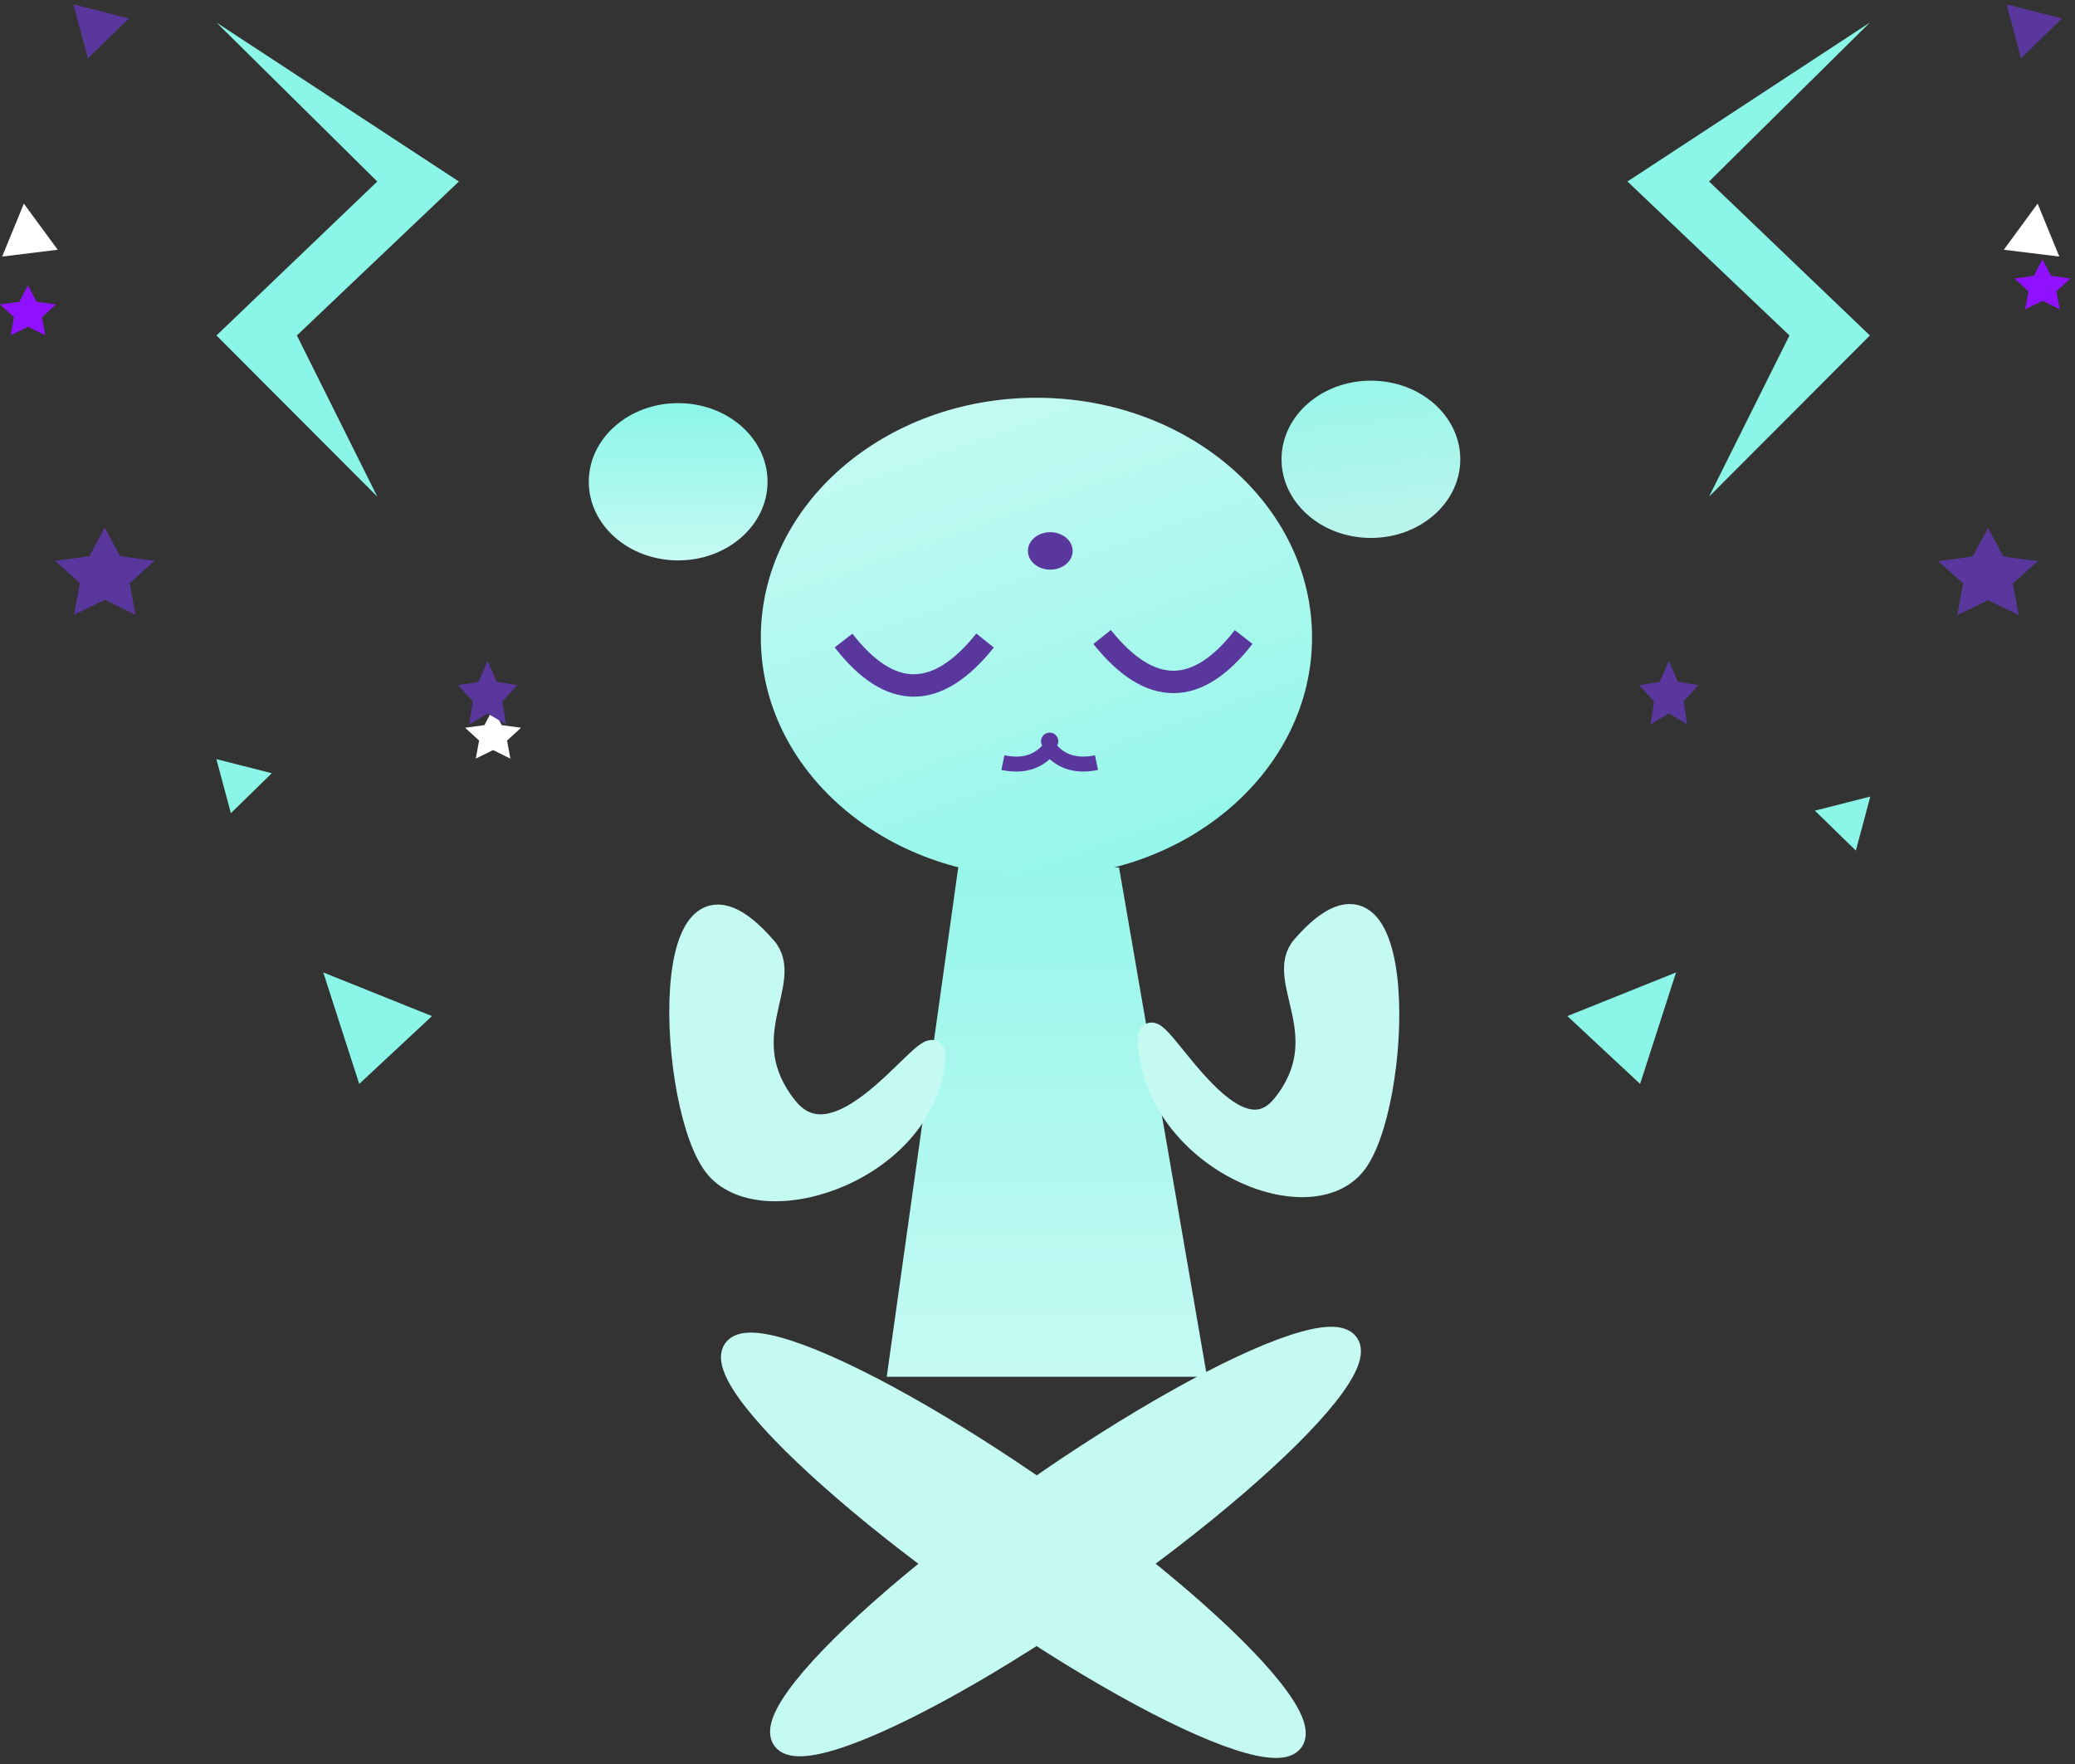 <?xml version="1.0" encoding="UTF-8" standalone="no"?>
<svg width="240px" height="204px" viewBox="0 0 240 204" version="1.1" xmlns="http://www.w3.org/2000/svg" xmlns:xlink="http://www.w3.org/1999/xlink">
    <rect x="0" y="0" width="240" height="204" fill="#333333" stroke="none"/>
    <!-- Generator: Sketch 50.2 (55047) - http://www.bohemiancoding.com/sketch -->
    <title>Magic Guy</title>
    <desc>Created with Sketch.</desc>
    <defs>
        <linearGradient x1="50%" y1="0%" x2="50%" y2="100%" id="linearGradient-1">
            <stop stop-color="#96F6E9" offset="0%"></stop>
            <stop stop-color="#C5FAF3" offset="100%"></stop>
        </linearGradient>
        <linearGradient x1="76.488%" y1="114.101%" x2="30.241%" y2="0%" id="linearGradient-2">
            <stop stop-color="#8BF6E7" offset="0%"></stop>
            <stop stop-color="#C5FAF3" offset="100%"></stop>
        </linearGradient>
        <linearGradient x1="50%" y1="0%" x2="50%" y2="100%" id="linearGradient-3">
            <stop stop-color="#8BF6E7" offset="0%"></stop>
            <stop stop-color="#C5FAF3" offset="100%"></stop>
        </linearGradient>
        <linearGradient x1="33.378%" y1="-24.85%" x2="50%" y2="100%" id="linearGradient-4">
            <stop stop-color="#8FF6E7" offset="0%"></stop>
            <stop stop-color="#BBF5ED" offset="100%"></stop>
        </linearGradient>
    </defs>
    <g id="webApp" stroke="none" stroke-width="1" fill="none" fill-rule="evenodd">
        <g id="Home" transform="translate(-742, -301)">
            <g id="Magic-Guy" transform="translate(741, 300)">
                <polygon id="Rectangle-9" fill="url(#linearGradient-1)" points="111.833 101.32 130.432 101.32 140.608 160.218 103.562 160.218"></polygon>
                <path d="M144.925,135.833 C153.376,135.833 179.469,114.792 160.227,114.792 C155.159,114.792 155.159,124.666 144.925,125.117 C134.691,125.568 144.337,104.461 140.122,108.673 C130.706,118.081 136.473,135.833 144.925,135.833 Z" id="Oval-6" stroke="#C5FAF3" stroke-width="2.592" fill="#C5FAF3" transform="translate(151.21, 121.975) rotate(-49) translate(-151.21, -121.975) "></path>
                <path d="M84.818,136.484 C93.396,136.484 119.88,115.53 100.35,115.53 C95.206,115.53 95.206,125.363 84.818,125.812 C74.431,126.261 81.135,105.896 77.949,109.112 C68.847,118.296 76.24,136.484 84.818,136.484 Z" id="Oval-6" stroke="#C5FAF3" stroke-width="2.592" fill="#C5FAF3" transform="translate(90.576, 122.625) scale(-1, 1) rotate(-49) translate(-90.576, -122.625) "></path>
                <ellipse id="Oval-7" stroke="#C5FAF3" stroke-width="2.592" fill="#C5FAF3" transform="translate(118.208, 179.706) rotate(-55) translate(-118.208, -179.706) " cx="118.208" cy="179.706" rx="6.892" ry="39.409"></ellipse>
                <ellipse id="Oval-7" stroke="#C5FAF3" stroke-width="2.592" fill="#C5FAF3" transform="translate(124.238, 179.273) scale(-1, 1) rotate(-55) translate(-124.238, -179.273) " cx="124.238" cy="179.273" rx="6.892" ry="39.842"></ellipse>
                <ellipse id="Oval-4" fill="url(#linearGradient-2)" cx="120.877" cy="74.716" rx="31.877" ry="27.716"></ellipse>
                <ellipse id="Oval-5" fill="url(#linearGradient-3)" cx="79.438" cy="56.714" rx="10.338" ry="9.094"></ellipse>
                <ellipse id="Oval-5" fill="url(#linearGradient-4)" cx="159.562" cy="54.116" rx="10.338" ry="9.094"></ellipse>
                <path d="M98.566,75.075 C103.94,82.004 109.397,82.004 114.935,75.075" id="Path-7" stroke="#59379D" stroke-width="2.592"></path>
                <ellipse id="Oval" stroke="#59379D" stroke-width="0.864" fill="#59379D" cx="122.477" cy="64.712" rx="2.154" ry="1.732"></ellipse>
                <path d="M128.473,74.668 C133.847,81.597 139.304,81.597 144.842,74.668" id="Path-7" stroke="#59379D" stroke-width="2.592" transform="translate(136.658, 77.266) scale(-1, 1) translate(-136.658, -77.266) "></path>
                <path d="" id="Line-3" stroke="#979797" stroke-linecap="square"></path>
                <path d="" id="Line-2" stroke="#979797" stroke-linecap="square"></path>
                <g id="Mouth" transform="translate(117, 85)">
                    <path d="M10.823,2 C9.49,4 7.549,4.73 5,4.191" id="Path-8" stroke="#59379D" stroke-width="1.728" transform="translate(7.912, 3.181) scale(-1, 1) translate(-7.912, -3.181) "></path>
                    <path d="M5.823,2 C4.49,4 2.549,4.73 0,4.191" id="Path-8" stroke="#59379D" stroke-width="1.728"></path>
                    <circle id="Oval-3" fill="#59379D" transform="translate(5.842, 1.419) rotate(-80) translate(-5.842, -1.419) " cx="5.467" cy="1.044" r="1"></circle>
                </g>
                <polygon id="Triangle" fill="#59379D" transform="translate(236.707, 3.882) rotate(75) translate(-236.707, -3.882) " points="236.707 0.997 239.942 6.768 233.472 6.768"></polygon>
                <polygon id="Triangle" fill="#59379D" transform="translate(13.118, 3.882) rotate(75) translate(-13.118, -3.882) " points="13.118 0.997 16.353 6.768 9.883 6.768"></polygon>
                <polygon id="Triangle" fill="#8BF6E7" transform="translate(42.574, 117.944) rotate(-43) translate(-42.574, -117.944) " points="42.574 111.812 48.325 124.076 36.822 124.076"></polygon>
                <polygon id="Triangle" fill="#FFFFFF" transform="translate(4.111, 27.412) rotate(-7) translate(-4.111, -27.412) " points="4.111 24.527 7.346 30.298 0.876 30.298"></polygon>
                <polygon id="Triangle" fill="#8BF6E7" transform="translate(29.654, 91.168) rotate(75) translate(-29.654, -91.168) " points="29.654 88.283 32.889 94.054 26.418 94.054"></polygon>
                <polygon id="Path-2" fill="#8BF6E7" points="26.038 3.607 44.637 21.99 26.038 39.795 44.637 58.431 35.338 39.795 54.077 21.99"></polygon>
                <polygon id="Star" fill="#59379D" points="13.118 70.374 9.563 72.099 10.242 68.445 7.367 65.858 11.341 65.324 13.118 62 14.895 65.324 18.87 65.858 15.994 68.445 16.673 72.099"></polygon>
                <polygon id="Star" fill="#FFFFFF" points="58.031 87.743 56.032 88.728 56.413 86.641 54.796 85.162 57.031 84.857 58.031 82.957 59.031 84.857 61.266 85.162 59.649 86.641 60.031 88.728"></polygon>
                <polygon id="Triangle" fill="#8BF6E7" transform="translate(190.675, 117.944) scale(-1, 1) rotate(-43) translate(-190.675, -117.944) " points="190.675 111.812 196.426 124.076 184.923 124.076"></polygon>
                <polygon id="Triangle" fill="#FFFFFF" transform="translate(236.327, 27.412) scale(-1, 1) rotate(-7) translate(-236.327, -27.412) " points="236.327 24.527 239.562 30.298 233.092 30.298"></polygon>
                <polygon id="Triangle" fill="#8BF6E7" transform="translate(213.701, 95.496) scale(-1, 1) rotate(75) translate(-213.701, -95.496) " points="213.701 92.611 216.936 98.382 210.466 98.382"></polygon>
                <polygon id="Path-2" fill="#8BF6E7" transform="translate(203.256, 31.019) scale(-1, 1) translate(-203.256, -31.019) " points="189.237 3.607 207.836 21.99 189.237 39.795 207.836 58.431 198.536 39.795 217.275 21.99"></polygon>
                <polygon id="Star" fill="#59379D" transform="translate(230.935, 67.087) scale(-1, 1) translate(-230.935, -67.087) " points="230.935 70.412 227.38 72.137 228.059 68.483 225.183 65.895 229.158 65.362 230.935 62.038 232.712 65.362 236.686 65.895 233.811 68.483 234.49 72.137"></polygon>
                <polygon id="Star" fill="#9011FF" transform="translate(237.235, 33.885) scale(-1, 1) translate(-237.235, -33.885) " points="237.235 35.785 235.236 36.771 235.618 34.683 234 33.204 236.235 32.9 237.235 31 238.235 32.9 240.47 33.204 238.853 34.683 239.235 36.771"></polygon>
                <polygon id="Star" fill="#9011FF" transform="translate(4.235, 36.885) scale(-1, 1) translate(-4.235, -36.885) " points="4.235 38.785 2.236 39.771 2.618 37.683 1 36.204 3.235 35.9 4.235 34 5.235 35.9 7.47 36.204 5.853 37.683 6.235 39.771"></polygon>
                <polygon id="Star-2" fill="#59379D" points="57.4 83.515 55.284 84.767 55.688 82.115 53.976 80.237 56.342 79.85 57.4 77.437 58.458 79.85 60.824 80.237 59.112 82.115 59.516 84.767"></polygon>
                <polygon id="Star-2" fill="#59379D" points="194.024 83.515 191.908 84.767 192.312 82.115 190.6 80.237 192.966 79.85 194.024 77.437 195.082 79.85 197.448 80.237 195.736 82.115 196.14 84.767"></polygon>
            </g>
        </g>
    </g>
</svg>